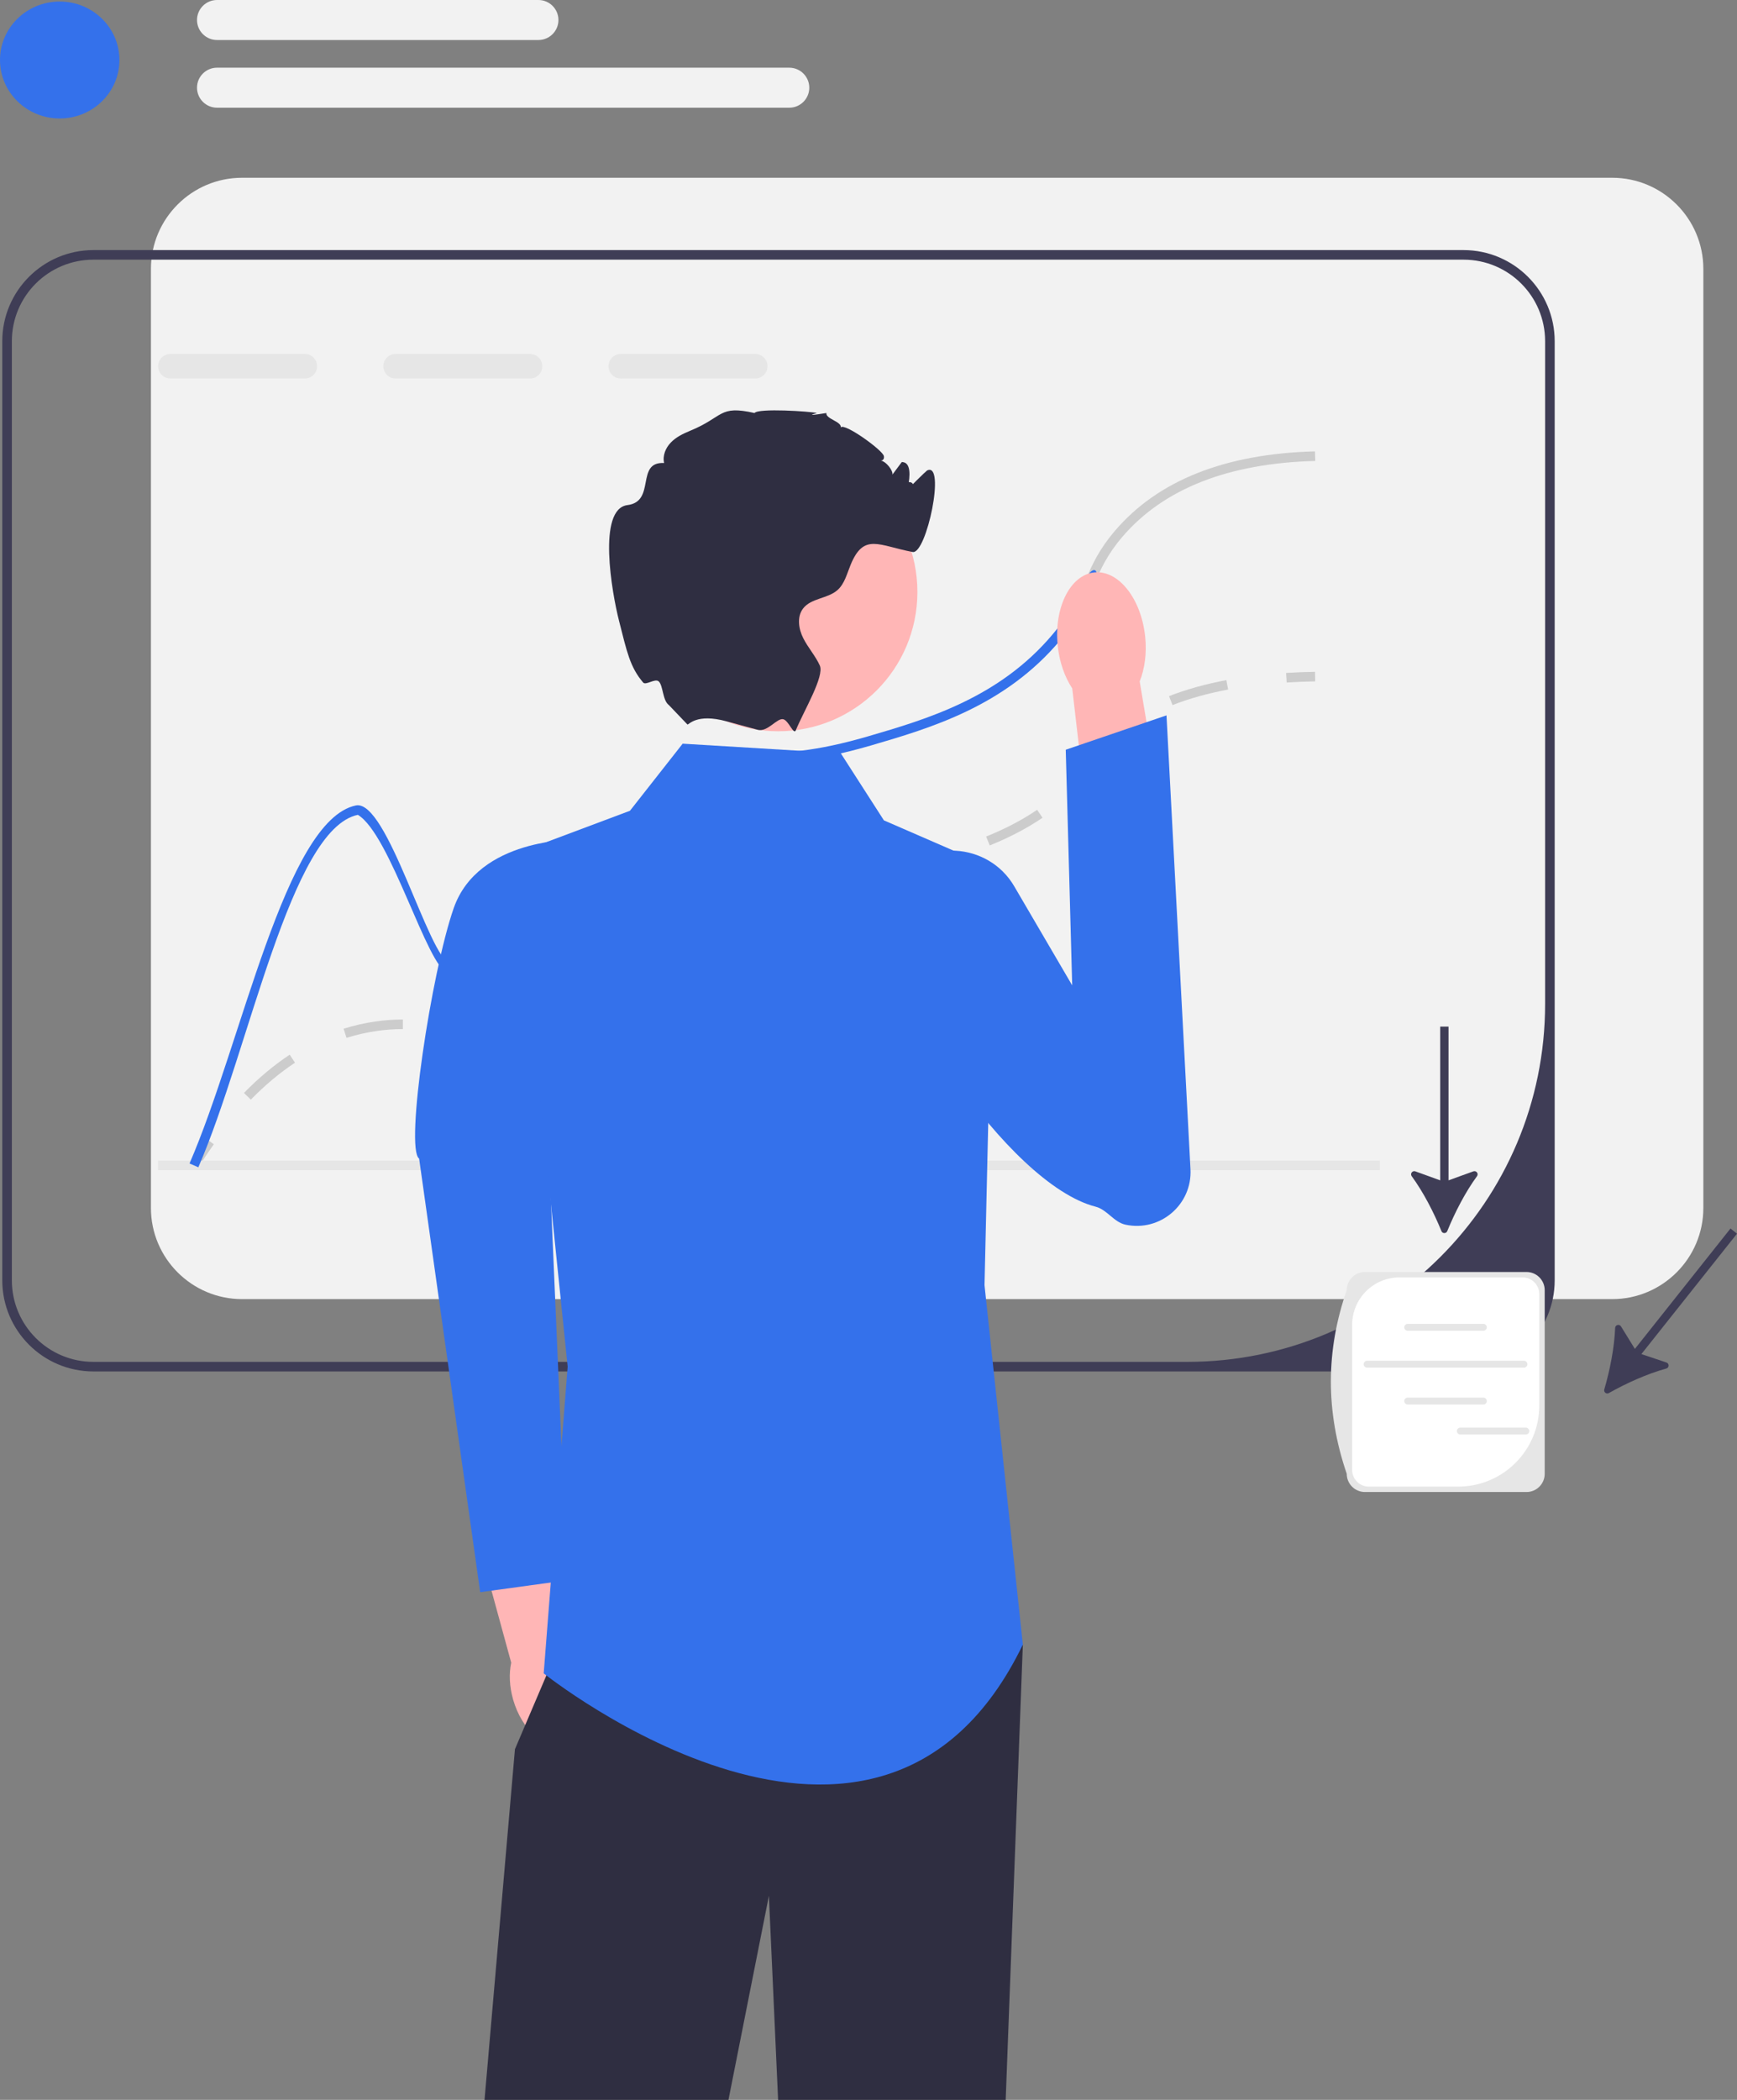 <svg xmlns="http://www.w3.org/2000/svg" width="362.524" height="438.188" viewBox="0 0 362.524 438.188" xmlns:xlink="http://www.w3.org/1999/xlink"><rect x="0" y="0" width="362.524" height="438.188" fill="#808080" stroke="none"/><g><path d="M336.48,37.094H50.52c-10.49,0-19.02,8.53-19.02,19.02V252.074c0,10.49,8.53,19.02,19.02,19.02H336.48c10.49,0,19.02-8.53,19.02-19.02V56.114c0-10.49-8.53-19.02-19.02-19.02Z" fill="#f2f2f2"/><path d="M305.455,52.188H19.495C9.005,52.188,.475,60.718,.475,71.208v195.96c0,10.49,8.53,19.02,19.02,19.02H305.455c10.49,0,19.02-8.53,19.02-19.02V71.208c0-10.49-8.53-19.02-19.02-19.02Zm17.02,157.304c0,41.254-33.443,74.696-74.696,74.696H19.495c-9.4,0-17.02-7.62-17.02-17.02V71.208c0-9.4,7.62-17.02,17.02-17.02H305.455c9.4,0,17.02,7.62,17.02,17.02V209.492Z" fill="#3f3d56"/></g><g><path d="M41.322,243.721l-1.692-1.065c1.1-1.749,2.235-3.443,3.373-5.038l1.628,1.162c-1.116,1.562-2.229,3.225-3.309,4.941Z" fill="#ccc"/><path d="M52.349,229.468l-1.432-1.396c3.052-3.127,6.264-5.812,9.546-7.98l1.103,1.669c-3.164,2.089-6.265,4.682-9.217,7.708Zm49.896-12.624c-2.388,0-4.564-.306-6.193-.572l.323-1.974c1.65,.27,3.638,.546,5.87,.546,1.971,0,3.908-.216,5.921-.662l.432,1.953c-2.157,.477-4.235,.709-6.353,.709Zm-29.926-.265l-.602-1.907c2.148-.678,4.374-1.186,6.615-1.51,1.924-.278,3.764-.414,5.624-.414h.123v2h-.123c-1.763,0-3.509,.128-5.337,.393-2.134,.309-4.254,.793-6.3,1.438Zm47.671-5.78l-1.278-1.538c2.76-2.292,4.738-5.064,6.833-8l.835-1.167,1.623,1.169-.831,1.16c-2.172,3.043-4.224,5.918-7.182,8.376Zm16.039-18.338l-1.23-1.577c2.696-2.104,5.742-3.808,9.311-5.211,.608-.239,1.189-.453,1.747-.643l.646,1.893c-.53,.181-1.082,.384-1.66,.611-3.388,1.332-6.271,2.943-8.812,4.927Zm24.145-6.947c-.673,0-1.311-.006-1.924-.013l.023-2c.627,.007,1.281,.009,1.974,.013,2.354,0,5.631-.067,10.127-.587l.23,1.986c-4.645,.538-7.974,.594-10.431,.601Zm22.597-2.619l-.396-1.96c3.592-.727,7.771-1.591,11.908-2.659l.5,1.937c-4.184,1.08-8.394,1.951-12.012,2.682Zm23.793-6.474l-.748-1.855c4.01-1.617,7.492-3.44,10.646-5.575l1.121,1.656c-3.271,2.215-6.876,4.104-11.019,5.773Zm20.208-14.291l-1.623-1.169c.558-.774,1.041-1.53,1.507-2.26,1.377-2.156,2.801-4.386,6.192-7.124l.237-.19,1.239,1.569-.22,.176c-3.138,2.533-4.413,4.53-5.763,6.645-.481,.753-.979,1.533-1.569,2.353Zm17.942-15l-.729-1.862c3.564-1.397,7.59-2.522,11.966-3.343l.369,1.966c-4.252,.798-8.157,1.888-11.605,3.239Z" fill="#ccc"/><path d="M268.543,142.423l-.125-1.996c1.943-.122,3.975-.202,6.039-.239l.036,2c-2.035,.036-4.037,.115-5.95,.235Z" fill="#ccc"/></g><g><path d="M63.623,73.859h-28.06c-1.41,0-2.56,1.15-2.56,2.56,0,1.42,1.15,2.57,2.56,2.57h28.06c1.41,0,2.56-1.15,2.56-2.57,0-1.41-1.15-2.56-2.56-2.56Z" fill="#e6e6e6"/><path d="M110.623,73.859h-28.06c-1.41,0-2.56,1.15-2.56,2.56,0,1.42,1.15,2.57,2.56,2.57h28.06c1.41,0,2.56-1.15,2.56-2.57,0-1.41-1.15-2.56-2.56-2.56Z" fill="#e6e6e6"/><path d="M157.623,73.859h-28.06c-1.41,0-2.56,1.15-2.56,2.56,0,1.42,1.15,2.57,2.56,2.57h28.06c1.41,0,2.56-1.15,2.56-2.57,0-1.41-1.15-2.56-2.56-2.56Z" fill="#e6e6e6"/></g><rect x="32.975" y="242.188" width="255" height="2" fill="#e6e6e6"/><path d="M274.505,96.188c-18.15,.47-31.69,5.81-40.27,15.85-3.17,3.72-4.46,6.65-5.82,9.75-1.35,3.06-2.73,6.21-5.94,10.32v-3.4c1.99-2.92,3.06-5.36,4.11-7.73,1.42-3.24,2.77-6.3,6.13-10.23,8.96-10.5,23-16.07,41.73-16.56l.06,2Z" fill="#ccc"/><path d="M228.415,121.788c-1.35,3.06-2.73,6.21-5.94,10.32-.38,.49-.79,1-1.23,1.53-11.58,13.77-27.05,18.29-39.49,21.93-.78,.23-1.54,.44-2.28,.64-11.06,3-17.12,2.89-21.63,2.82-4.53-.08-7.52-.13-12.87,2.93-9.81,5.59-13.83,13.77-17.72,21.68-4.01,8.14-7.79,15.83-17.43,19.44-6.69,2.5-11.39,1.26-16.36-.04-4.27-1.13-11.966-28.944-18.78-33-14.07,2.95-22.62,48.93-33.29,73.55l-1.84-.8c10.95-25.24,19.97-71.61,34.71-74.71,6.57-1.38,15.22,31.84,19.71,33.02,4.66,1.23,9.05,2.38,15.15,.1,8.9-3.32,12.34-10.33,16.33-18.44,3.84-7.8,8.19-16.64,18.52-22.54,5.83-3.33,9.22-3.27,13.9-3.19,4.46,.08,10.48,.18,21.6-2.89,.56-.16,1.13-.32,1.72-.49,12.18-3.56,27.33-7.99,38.51-21.29,1.1-1.31,2.01-2.52,2.77-3.65,1.99-2.92,3.06-5.36,4.11-7.73,1.42-3.24,3.19-2.29,1.83,.81Z" fill="#3471eb"/><g><path d="M121.776,350.568c-.792-2.756-2.147-5.108-3.761-6.785l-5.864-26.73-12.781,3.131,7.324,26.778c-.482,2.266-.385,4.97,.406,7.727,1.808,6.297,6.56,10.479,10.612,9.341,4.053-1.138,5.872-7.165,4.063-13.462h0Z" fill="#ffb6b6"/><path d="M120.008,175.227s-20.184-.413-25.317,14.285c-4.672,13.379-10.209,50.135-7.216,52.259l12.743,90.485,18.171-2.497-4.663-108.569,6.282-45.964Z" fill="#3471eb"/></g><polygon points="213.475 343.188 209.895 438.188 162.395 438.188 160.475 395.618 152.035 438.188 101.125 438.188 107.475 365.008 114.035 349.618 118.475 339.188 213.475 343.188" fill="#2f2e41"/><path d="M175.475,157.188l-33-2-11,14-24,9,11,107-5,64s70,56,100-6l-8-75,2-87-23-10-9-14Z" fill="#3471eb"/><g><path d="M239.006,132.849c.358,3.467-.097,6.727-1.144,9.341l5.497,32.812-15.69,2.159-3.887-33.517c-1.559-2.345-2.671-5.444-3.029-8.911-.818-7.92,2.605-14.763,7.645-15.283,5.04-.521,9.789,5.478,10.607,13.398v0Z" fill="#ffb6b6"/><path d="M211.677,184.945c-5.409-9.245-18.826-10.116-24.835-1.25-1.643,2.424-1.185,5.148-1.577,8.422-1.665,13.896,24.964,54.96,43.39,59.688,2.418,.62,3.795,3.229,6.236,3.753h0c7.23,1.554,13.961-4.184,13.57-11.569l-5.005-94.708-21.027,7.172,1.346,49.171-12.098-20.678Z" fill="#3471eb"/></g><g><circle cx="162.4" cy="123.532" r="29.068" fill="#ffb6b6"/><path d="M189.475,102.188c-.25,.06,3.826-3.913,4-4,4-2-.11,17.55-3,17-7.11-1.35-10.18-4.03-12.94,2.66-.77,1.86-1.25,3.96-2.75,5.29-2.06,1.81-5.48,1.66-7.16,3.82-1.35,1.74-.96,4.3,.04,6.26,1,1.97,2.52,3.64,3.43,5.65,1.02,2.26-3.33,9.45-4.99,13.49v.01l-.01,.024c-.441,1.06-1.489-1.993-2.596-2.298-1.324-.365-3.275,2.762-5.384,2.194-.01,0-.02-.01-.03-.01-2.01-.56-4.25-1.16-6.47-1.76h-.01c-6.25-1.7-7.83,.74-8.13,.67l-3.88-4.06c-1.332-.97-1.181-4.099-2.12-4.94-.768-.687-2.682,.901-3.246,.24-2.766-3.24-3.403-6.481-5.034-12.88-1.49-5.85-4.58-23.36,1.77-24.15,5.99-.75,1.61-9.09,7.64-8.78-.36-1.52,.31-3.15,1.4-4.27,1.08-1.13,2.52-1.83,3.97-2.43,7.15-2.92,5.96-5.43,13.5-3.73,.75-1.05,11.64-.35,13,0,.1,.02-3.37,.85,2,0-.2,1.23,3.2,1.77,3,3,.75-1.01,8.81,4.79,9,6,.25,1.51-2.03,.74-.51,.97,.9,.14,2.44,1.97,2.29,2.88,.65-.88,1.3-1.75,1.96-2.63,.12,.01,.23,.03,.35,.05,3.04,.58-.445,10.518-.32,7.42,.23-5.69,4.26-2.36,1.23-1.69Z" fill="#2f2e41"/></g><path d="M300.835,256.9c.224,.552,.997,.552,1.221-0,1.561-3.849,3.784-8.16,6.203-11.455,.387-.527-.147-1.232-.762-1.01l-5.183,1.875v-32.086h-1.735v32.086l-5.185-1.875c-.615-.223-1.149,.482-.762,1.01,2.418,3.295,4.641,7.606,6.204,11.455Z" fill="#3f3d56"/><path d="M334.826,289.937c-.168,.571,.438,1.052,.956,.759,3.617-2.043,8.039-4.037,11.981-5.113,.631-.172,.652-1.056,.031-1.264l-5.225-1.755,19.955-25.127-1.359-1.079-19.955,25.127-2.894-4.693c-.343-.557-1.2-.337-1.224,.317-.155,4.084-1.095,8.842-2.266,12.829Z" fill="#3f3d56"/><g><path d="M318.593,311.349h-33.721c-2.094,0-3.797-1.703-3.797-3.797-4.459-13.032-4.37-25.801,0-38.323,0-2.094,1.703-3.797,3.797-3.797h33.721c2.094,0,3.797,1.703,3.797,3.797v38.323c0,2.094-1.703,3.797-3.797,3.797Z" fill="#e6e6e6"/><path d="M292.096,266.563c-5.463,0-9.891,4.428-9.891,9.891v30.285c0,1.921,1.557,3.479,3.479,3.479h18.648c9.348,0,16.926-7.578,16.926-16.926v-23.25c0-1.921-1.557-3.479-3.479-3.479h-25.683Z" fill="#fff"/><g><path d="M309.585,277.7h-15.788c-.398,0-.722-.324-.722-.722,0-.398,.324-.722,.722-.722h15.788c.398,0,.722,.324,.722,.722,0,.398-.324,.722-.722,.722Z" fill="#e6e6e6"/><path d="M309.585,293.093h-15.788c-.398,0-.722-.324-.722-.722s.324-.722,.722-.722h15.788c.398,0,.722,.324,.722,.722s-.324,.722-.722,.722Z" fill="#e6e6e6"/><path d="M318.057,285.402h-32.732c-.398,0-.722-.324-.722-.722,0-.398,.324-.722,.722-.722h32.732c.398,0,.722,.324,.722,.722,0,.398-.324,.722-.722,.722Z" fill="#e6e6e6"/></g><path d="M318.443,299.351h-13.658c-.398,0-.722-.324-.722-.722,0-.398,.324-.722,.722-.722h13.658c.398,0,.722,.324,.722,.722s-.324,.722-.722,.722Z" fill="#e6e6e6"/></g><g><ellipse cx="12.463" cy="12.522" rx="12.463" ry="12.201" fill="#3471eb"/><path d="M112.376,8.348H45.291c-2.301,0-4.174-1.872-4.174-4.174s1.872-4.174,4.174-4.174H112.376c2.301,0,4.174,1.872,4.174,4.174s-1.872,4.174-4.174,4.174Z" fill="#f2f2f2"/><path d="M164.729,22.475H45.291c-2.301,0-4.174-1.872-4.174-4.174s1.872-4.174,4.174-4.174h119.438c2.301,0,4.174,1.872,4.174,4.174s-1.872,4.174-4.174,4.174Z" fill="#f2f2f2"/></g></svg>